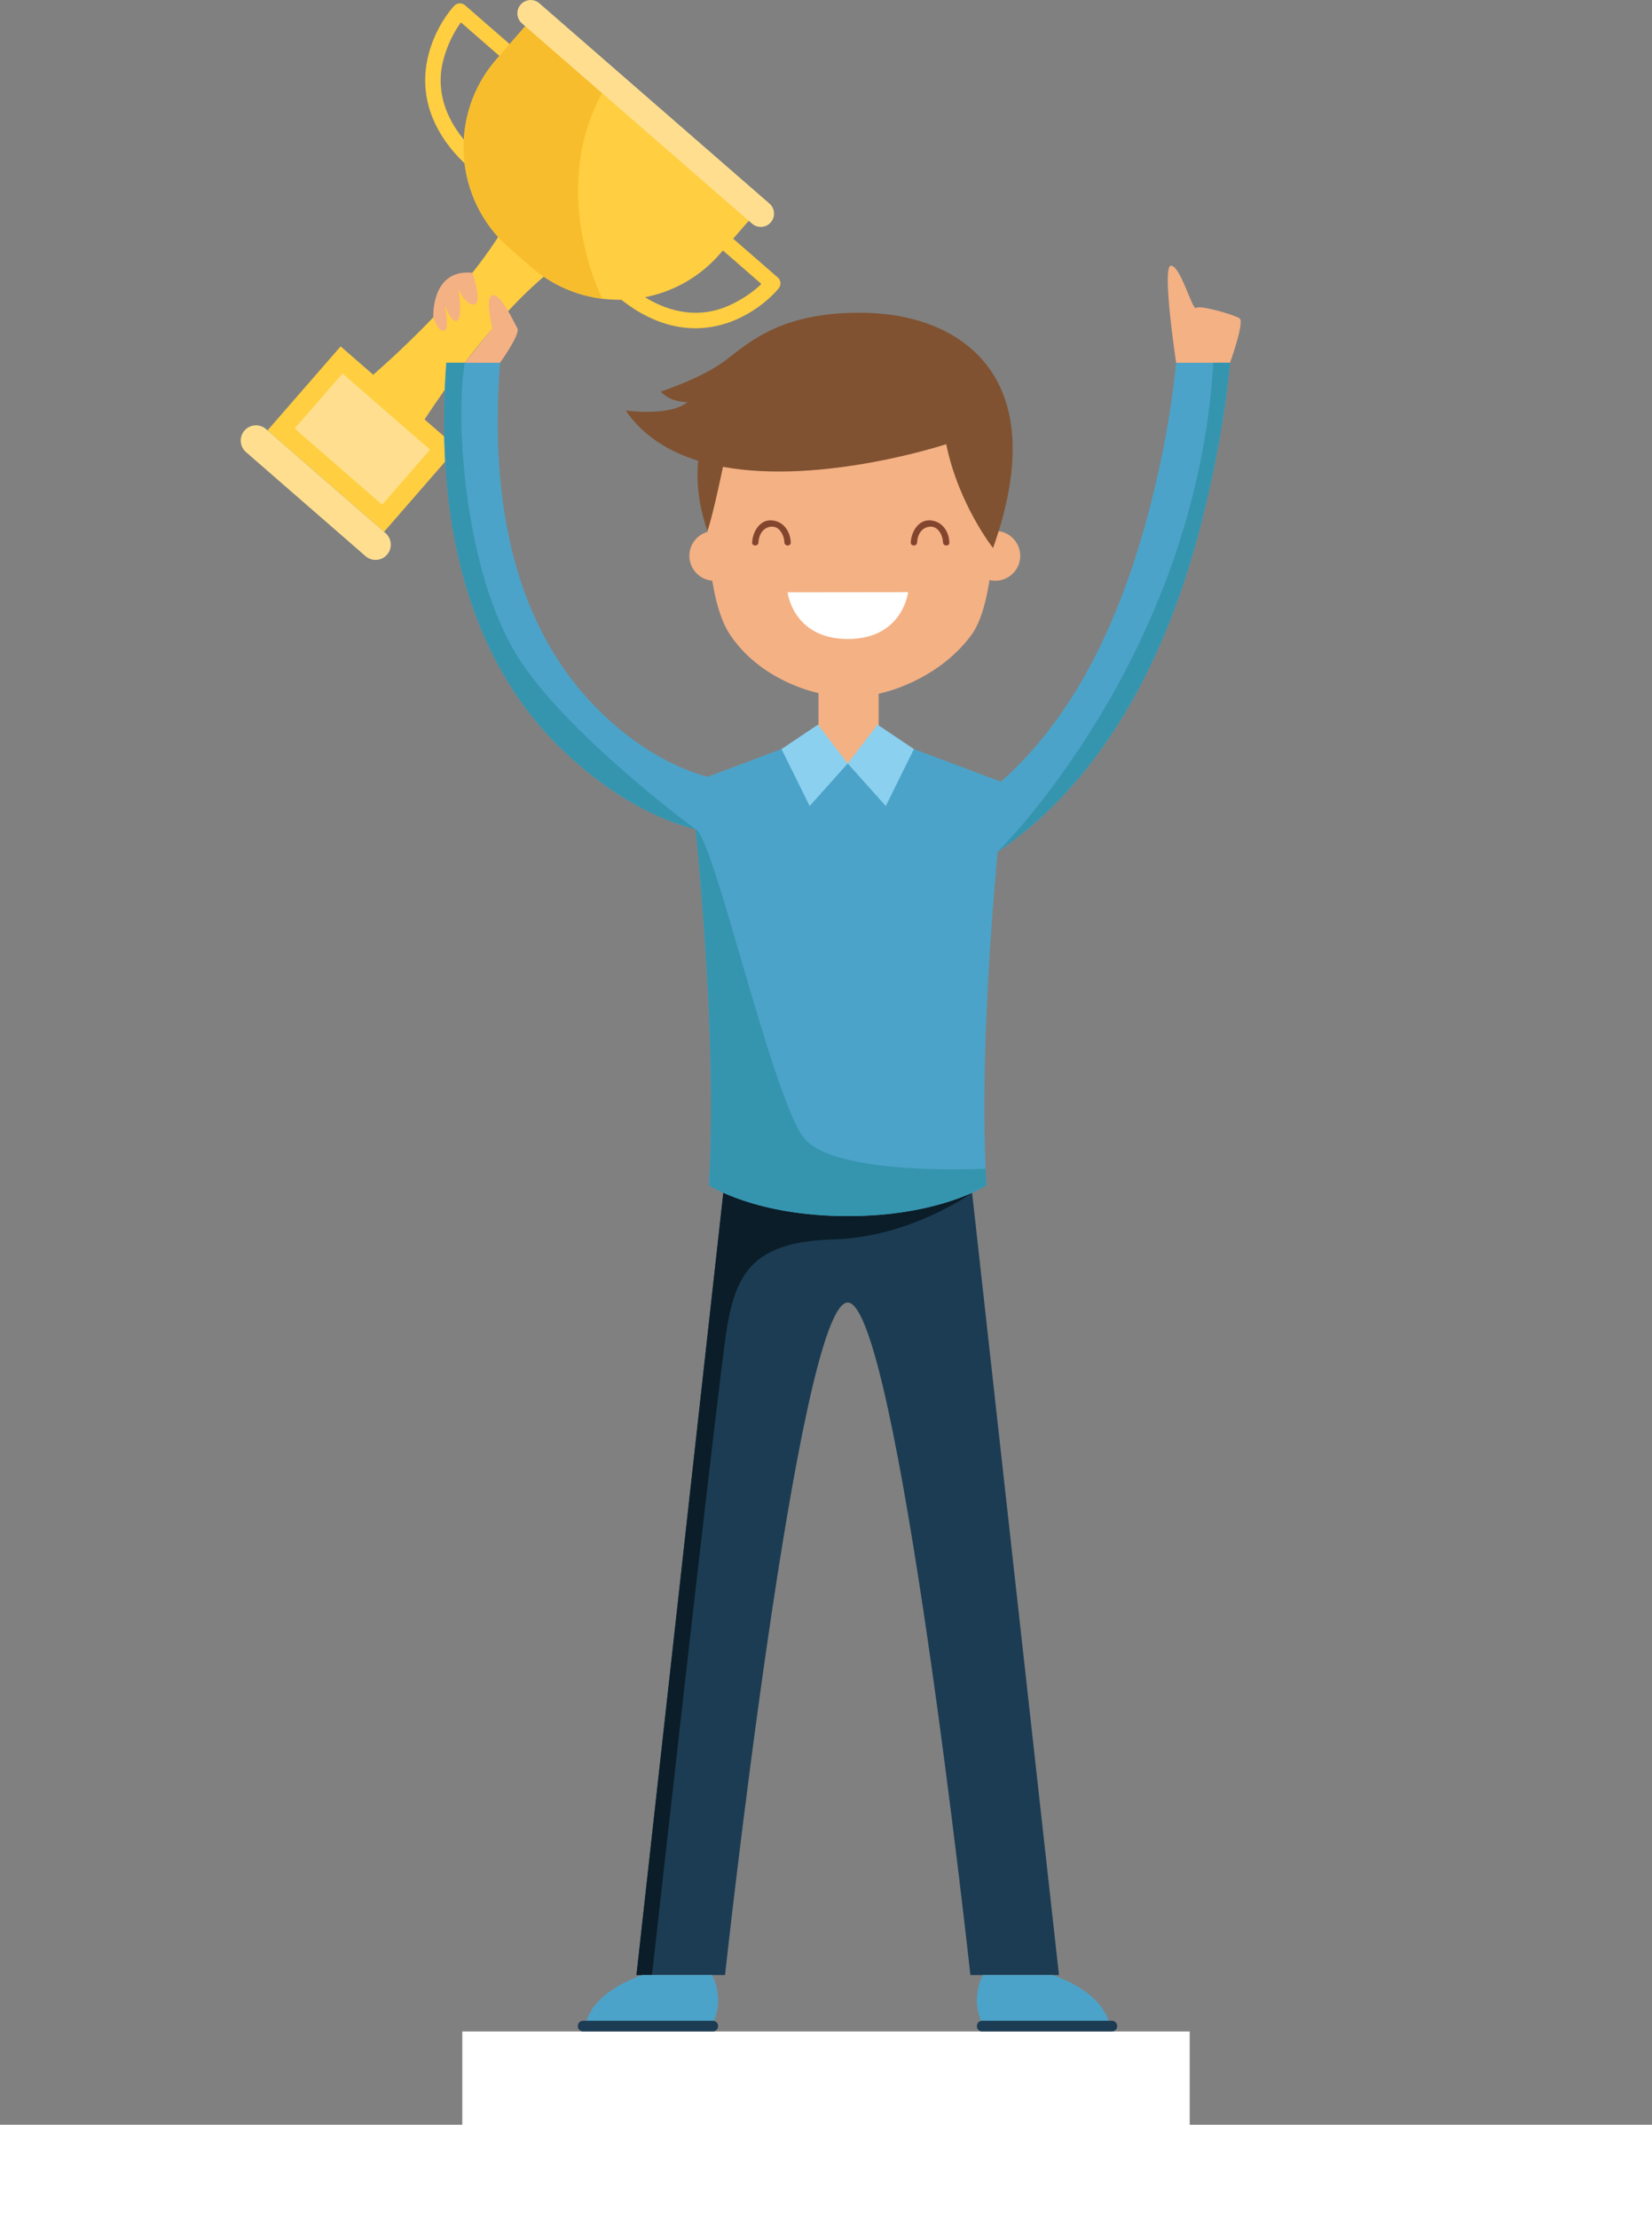 <svg width="549" height="737" viewBox="0 0 549 737" fill="none" xmlns="http://www.w3.org/2000/svg">
<rect x="0" y="0" width="549" height="737" fill="#808080" stroke="none"/>
<path fill-rule="evenodd" clip-rule="evenodd" d="M153.629 675V706.001H0V737H153.629H395.371H549V706.001H395.371V675H153.629Z" fill="white"/>
<path fill-rule="evenodd" clip-rule="evenodd" d="M272 254H292V223H272V254Z" fill="#F4B184"/>
<path fill-rule="evenodd" clip-rule="evenodd" d="M322.484 184.69C322.484 189.261 326.193 192.967 330.766 192.967C335.339 192.967 339.046 189.261 339.046 184.69C339.046 180.117 335.339 176.409 330.766 176.409C326.193 176.409 322.484 180.117 322.484 184.69Z" fill="#F4B184"/>
<path fill-rule="evenodd" clip-rule="evenodd" d="M229.094 184.69C229.094 189.261 232.804 192.967 237.377 192.967C241.947 192.967 245.653 189.261 245.653 184.69C245.653 180.117 241.947 176.409 237.377 176.409C232.804 176.409 229.094 180.117 229.094 184.69Z" fill="#F4B184"/>
<path fill-rule="evenodd" clip-rule="evenodd" d="M235.056 172.422C232.822 105.522 282.642 110.315 282.662 110.315C282.67 110.314 332.496 105.411 330.403 172.313C330.403 172.313 330.502 200.24 323.01 210.703C313.169 224.444 295.11 231.647 282.797 231.664C270.482 231.676 252.243 225.419 242.536 210.787C234.869 199.246 235.056 172.422 235.056 172.422Z" fill="#F4B184"/>
<path fill-rule="evenodd" clip-rule="evenodd" d="M315.498 180.246C315.334 176.488 313.058 173.134 309.084 172.897C305.12 172.663 302.815 176.847 302.668 180.246C302.611 181.599 304.711 181.594 304.768 180.246C304.875 177.691 306.296 175.162 309.084 174.998C311.86 174.833 313.299 177.948 313.396 180.246C313.455 181.594 315.555 181.599 315.498 180.246Z" fill="#84452F"/>
<path fill-rule="evenodd" clip-rule="evenodd" d="M262.783 180.246C262.621 176.488 260.342 173.134 256.369 172.897C252.403 172.663 250.101 176.847 249.953 180.246C249.895 181.599 251.997 181.594 252.052 180.246C252.162 177.691 253.583 175.162 256.369 174.998C259.145 174.833 260.584 177.948 260.685 180.246C260.74 181.594 262.843 181.599 262.783 180.246Z" fill="#84452F"/>
<path fill-rule="evenodd" clip-rule="evenodd" d="M281.76 196.772L301.79 196.752C301.79 196.752 300.042 212.301 281.779 212.318C263.516 212.333 261.733 196.8 261.733 196.8L281.76 196.772Z" fill="white"/>
<path fill-rule="evenodd" clip-rule="evenodd" d="M207.938 136.398C207.938 136.398 222.631 138.498 228.465 133.598C228.465 133.598 222.867 133.833 219.598 130.101C219.598 130.101 233.358 125.667 241.289 119.607C249.221 113.541 260.414 103.046 288.872 103.978C317.331 104.912 350.915 123.333 330.01 182.1C330.01 182.1 318.56 167.649 314.446 147.592C314.446 147.592 273.224 161.184 240.267 155.115C238.625 162.941 236.629 171.824 235.133 176.409C235.133 176.409 230.717 165.461 232.047 153.11C222.277 150.085 213.736 144.86 207.938 136.398Z" fill="#805231"/>
<path fill-rule="evenodd" clip-rule="evenodd" d="M240.946 391.222H281.716H322.486L351.921 656.254H322.486C322.486 656.254 298.107 432.791 281.716 432.791C265.327 432.791 240.946 656.254 240.946 656.254H211.512L240.946 391.222Z" fill="#1C3C53"/>
<path fill-rule="evenodd" clip-rule="evenodd" d="M281.716 391.222H321.664L323.052 396.326C323.052 396.326 302.801 410.992 277.334 411.787C251.865 412.581 244.703 421.336 241.52 441.631C238.334 461.923 216.674 656.254 216.674 656.254H211.512L240.946 391.222H281.716Z" fill="#0B1D28"/>
<path fill-rule="evenodd" clip-rule="evenodd" d="M326.627 656.254C326.627 656.254 322.164 664.29 326.627 672.62H368.585C368.585 672.62 367.989 662.8 349.838 656.254H326.627Z" fill="#4CA3C9"/>
<path fill-rule="evenodd" clip-rule="evenodd" d="M324.642 673.215C324.642 674.202 325.443 674.999 326.429 674.999H369.479C370.467 674.999 371.263 674.202 371.263 673.215C371.263 672.225 370.467 671.431 369.479 671.431H326.429C325.443 671.431 324.642 672.225 324.642 673.215Z" fill="#1C3C53"/>
<path fill-rule="evenodd" clip-rule="evenodd" d="M236.661 656.254C236.661 656.254 241.126 664.29 236.661 672.62H194.705C194.705 672.62 195.297 662.8 213.45 656.254H236.661Z" fill="#4CA3C9"/>
<path fill-rule="evenodd" clip-rule="evenodd" d="M238.648 673.215C238.648 674.202 237.846 674.999 236.859 674.999H193.812C192.823 674.999 192.026 674.202 192.026 673.215C192.026 672.225 192.823 671.431 193.812 671.431H236.859C237.846 671.431 238.648 672.225 238.648 673.215Z" fill="#1C3C53"/>
<path fill-rule="evenodd" clip-rule="evenodd" d="M170.929 69.157L179.035 76.21L181.353 78.225L189.45 85.279C163.118 102.658 137.629 144.823 137.629 144.823L129.524 137.768L127.206 135.753L119.104 128.701C119.104 128.701 157.352 97.638 170.929 69.157Z" fill="#FFCE41"/>
<path fill-rule="evenodd" clip-rule="evenodd" d="M88.897 143.007L127.628 176.711L151.929 148.791L113.2 115.087L88.897 143.007Z" fill="#FFCE41"/>
<path fill-rule="evenodd" clip-rule="evenodd" d="M97.92 142.38L127.001 167.69L142.907 149.416L113.824 124.106L97.92 142.38Z" fill="#FFDF8F"/>
<path fill-rule="evenodd" clip-rule="evenodd" d="M81.246 143.064C79.408 145.174 79.629 148.375 81.739 150.212L121.475 184.792C123.587 186.629 126.788 186.407 128.625 184.297C130.461 182.187 130.238 178.986 128.13 177.148L88.396 142.569C86.286 140.73 83.085 140.956 81.246 143.064Z" fill="#FFDF8F"/>
<path fill-rule="evenodd" clip-rule="evenodd" d="M154.545 1.747C161.294 7.622 168.043 13.493 174.79 19.368C177.316 21.57 173.906 25.492 171.376 23.291C165.31 18.011 159.242 12.73 153.171 7.451C150.591 10.969 148.705 15.113 147.522 19.229C143.829 32.124 150.054 43.587 159.622 52.024C162.136 54.243 158.724 58.165 156.203 55.949C145.7 46.679 139.217 34.511 141.92 20.305C143.165 13.78 146.449 6.996 150.872 2.001C151.813 0.941 153.464 0.808 154.545 1.747Z" fill="#FFCE41"/>
<path fill-rule="evenodd" clip-rule="evenodd" d="M258.485 92.209C251.735 86.334 244.989 80.463 238.239 74.588C235.711 72.386 232.295 76.311 234.824 78.512L253.022 94.351C249.899 97.391 246.05 99.836 242.138 101.571C229.877 107.009 217.662 102.424 207.983 94.113C205.441 91.93 202.026 95.852 204.571 98.037C215.204 107.168 228.145 111.905 241.844 107.268C248.134 105.135 254.402 100.948 258.736 95.877C259.66 94.799 259.563 93.144 258.485 92.209Z" fill="#FFCE41"/>
<path fill-rule="evenodd" clip-rule="evenodd" d="M251.369 70.439L239.202 84.417C223.174 102.83 194.998 104.782 176.586 88.757L169.263 82.384C150.85 66.359 148.897 38.185 164.921 19.77L177.085 5.793L251.369 70.439Z" fill="#FFCE41"/>
<path fill-rule="evenodd" clip-rule="evenodd" d="M200.166 99.266C191.702 98.221 183.464 94.743 176.585 88.758L169.262 82.383C150.848 66.358 148.896 38.184 164.921 19.771L177.085 5.793L202.033 27.502C180.81 61.606 200.166 99.266 200.166 99.266Z" fill="#F7BD2D"/>
<path fill-rule="evenodd" clip-rule="evenodd" d="M173.021 1.532C171.418 3.371 171.607 6.159 173.451 7.762L249.92 74.311C251.759 75.911 254.549 75.718 256.147 73.878C257.748 72.04 257.557 69.251 255.715 67.65L179.251 1.101C177.405 -0.502 174.619 -0.308 173.021 1.532Z" fill="#FFDF8F"/>
<path fill-rule="evenodd" clip-rule="evenodd" d="M156.975 90.635C156.975 90.635 160.333 100.286 157.733 101.081C155.129 101.877 152.343 96.223 152.343 96.223C152.343 96.223 153.918 105.321 151.928 106.512C149.938 107.704 147.613 100.929 147.613 100.929C147.613 100.929 149.706 109.543 147.582 109.877C145.461 110.212 143.998 105.426 143.998 105.426C143.998 105.426 143.131 89.269 156.975 90.635Z" fill="#F4B184"/>
<path fill-rule="evenodd" clip-rule="evenodd" d="M229.575 260.192L259.718 248.891L281.716 253.682L303.717 248.891L333.861 260.192C333.861 260.192 324.569 338.563 327.822 393.85C327.822 393.85 312.28 404.073 281.716 404.073C251.155 404.073 235.613 393.85 235.613 393.85C238.869 338.563 229.575 260.192 229.575 260.192Z" fill="#4CA3C9"/>
<path fill-rule="evenodd" clip-rule="evenodd" d="M291.624 240.785L281.716 253.682L294.368 267.815L303.717 248.892L291.624 240.785Z" fill="#8BD0EF"/>
<path fill-rule="evenodd" clip-rule="evenodd" d="M271.81 240.785L281.717 253.682L269.066 267.815L259.717 248.892L271.81 240.785Z" fill="#8BD0EF"/>
<path fill-rule="evenodd" clip-rule="evenodd" d="M235.614 393.85C237.982 353.609 233.705 301.154 231.201 275.573C236.973 277.317 256.774 365.496 267.284 378.231C277.793 390.962 327.542 388.303 327.542 388.303C327.621 390.174 327.716 392.026 327.823 393.85C327.823 393.85 312.279 404.073 281.717 404.073C251.156 404.073 235.614 393.85 235.614 393.85Z" fill="#3595AF"/>
<path fill-rule="evenodd" clip-rule="evenodd" d="M166.174 120.524C163.073 161.38 168.492 205.328 198.535 235.551C210.318 247.408 224.806 256.348 239.749 259.209C251.049 261.373 246.252 278.576 235 276.424C216.236 272.83 198.172 260.516 184.991 247.254C152.118 214.173 144.988 165.396 148.333 120.524H166.174Z" fill="#4CA3C9"/>
<path fill-rule="evenodd" clip-rule="evenodd" d="M166.174 120.524C166.174 120.524 173.048 111.023 171.934 109.072C170.822 107.121 166.309 97.305 163.659 98.1C161.003 98.898 163.659 109.072 163.659 109.072L154.462 120.524H166.174Z" fill="#F4B184"/>
<path fill-rule="evenodd" clip-rule="evenodd" d="M184.991 247.254C152.116 214.174 144.988 165.396 148.333 120.524H154.462C151.193 139.966 154.462 189.886 171.934 218.005C187.849 243.618 230.843 275.353 231.186 275.564C213.802 271.142 197.279 259.615 184.991 247.254Z" fill="#3595AF"/>
<path fill-rule="evenodd" clip-rule="evenodd" d="M317.982 270.615C353.782 248.407 371.99 207.742 382.176 168.401C386.206 152.842 389.261 136.703 390.859 120.524H408.768C407.031 138.912 403.5 157.283 398.925 174.949C387.712 218.256 366.112 261.765 326.992 286.03C317.179 292.118 308.22 276.668 317.982 270.615Z" fill="#4CA3C9"/>
<path fill-rule="evenodd" clip-rule="evenodd" d="M408.767 120.524C408.767 120.524 413.662 106.989 411.952 105.794C410.243 104.599 398.702 101.251 397.507 102.329C396.314 103.408 392.337 88.287 389.151 88.287C385.969 88.287 390.859 120.524 390.859 120.524H408.767Z" fill="#F4B184"/>
<path fill-rule="evenodd" clip-rule="evenodd" d="M398.926 174.949C388.154 216.55 367.789 258.323 331.529 283.061C331.59 283 397.38 218.24 403.215 120.524H408.769C407.032 138.912 403.501 157.281 398.926 174.949Z" fill="#3595AF"/>
</svg>
